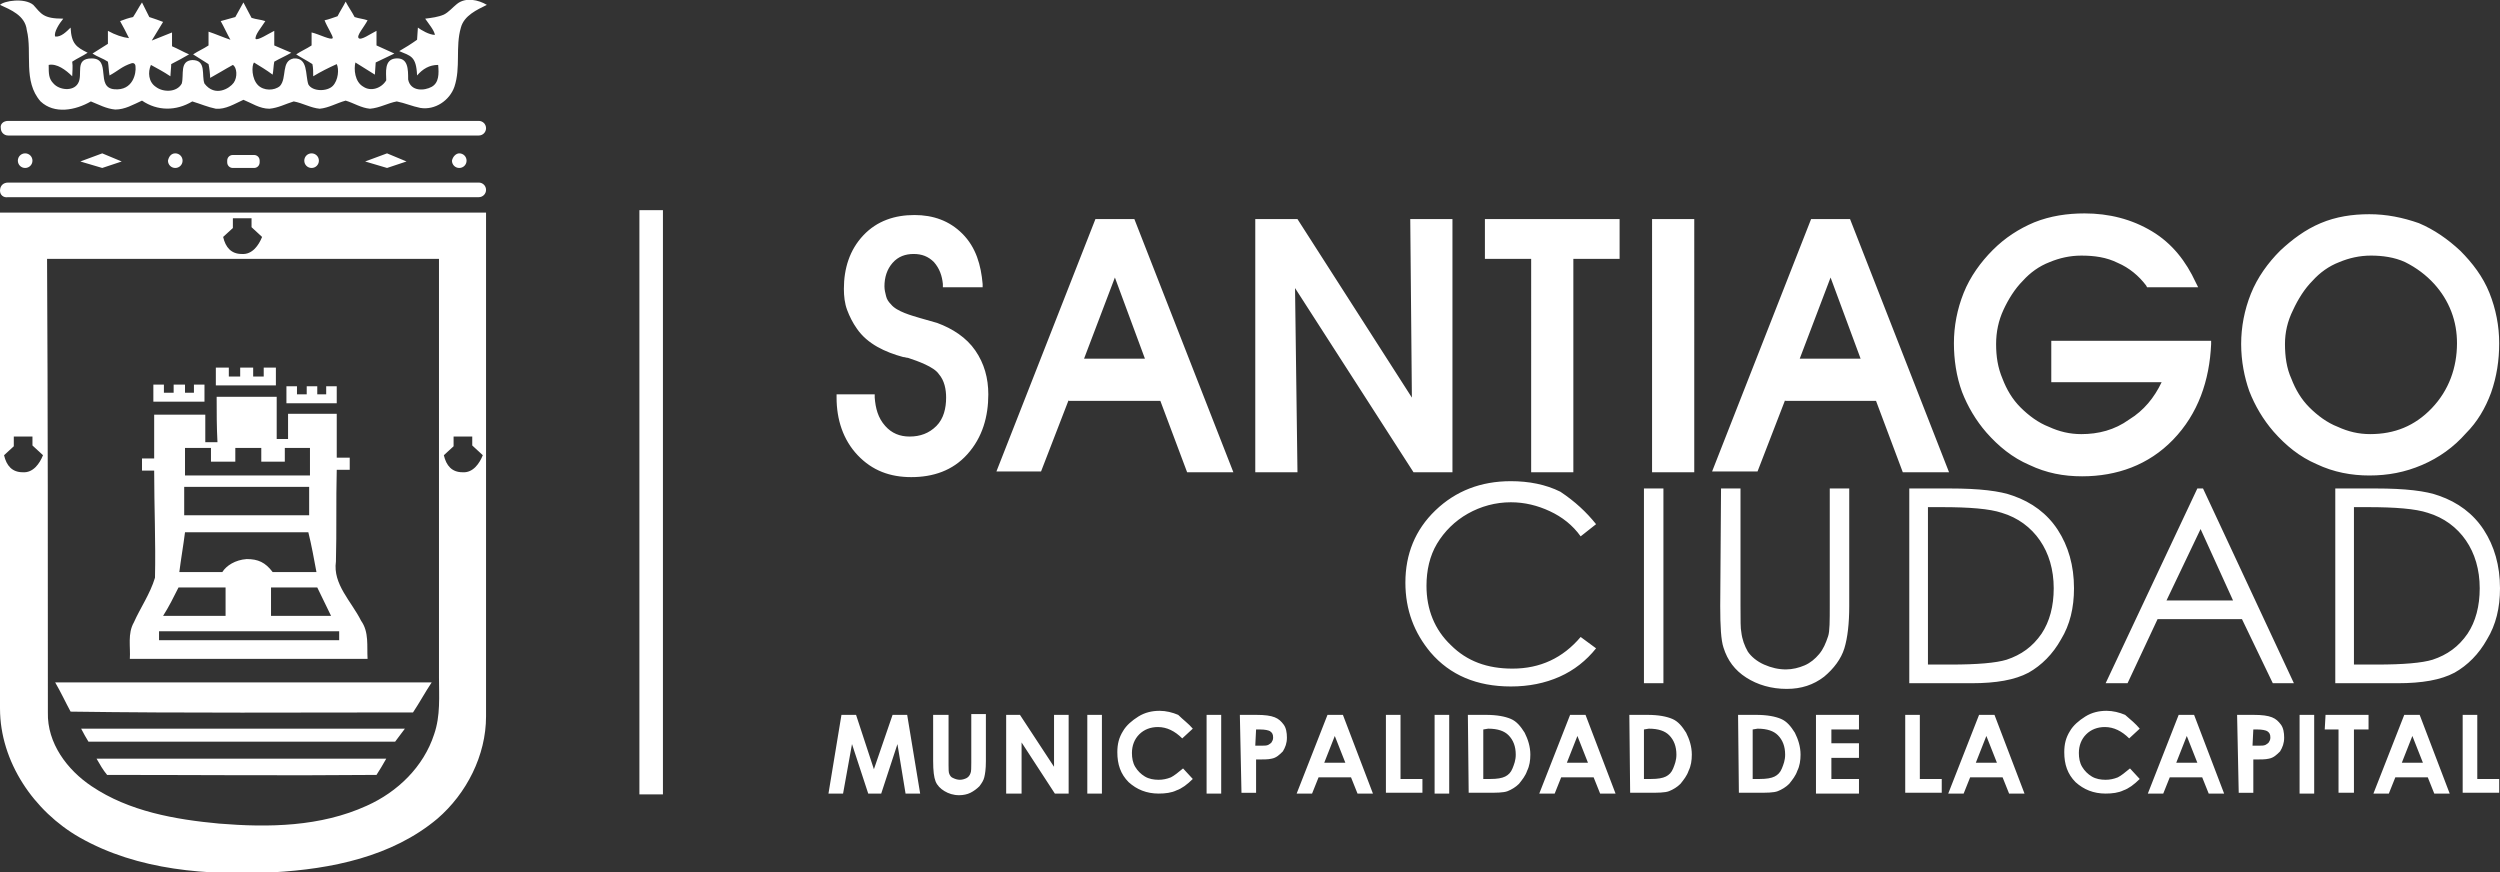 <?xml version="1.0" encoding="utf-8"?>
<!-- Generator: Adobe Illustrator 25.2.0, SVG Export Plug-In . SVG Version: 6.00 Build 0)  -->
<svg version="1.1" id="Capa_1" xmlns:xodm="http://www.corel.com/coreldraw/odm/2003"
	 xmlns="http://www.w3.org/2000/svg" xmlns:xlink="http://www.w3.org/1999/xlink" x="0px" y="0px" viewBox="0 0 308.1 107.5"
	 style="enable-background:new 0 0 308.1 107.5;" xml:space="preserve">
<rect x="0" y="0" width="308.1" height="107.5" fill="#333333" stroke="none"/>
<style type="text/css">
	.st0{fill-rule:evenodd;clip-rule:evenodd;fill:#FFFFFF;}
	.st1{fill:#FFFFFF;}
</style>
<g id="Capa_x0020_1">
	<path class="st0" d="M111.9,44.1c-0.2,0-0.4-0.1-0.6-0.1c-2.2-0.6-4.4-1.6-5.7-3.5c-0.5-0.7-0.9-1.5-1.2-2.3
		c-0.3-0.8-0.4-1.7-0.4-2.6c0-2.5,0.7-4.8,2.4-6.6c1.7-1.8,3.9-2.5,6.3-2.5c2.3,0,4.3,0.7,5.9,2.3c1.7,1.7,2.3,3.9,2.5,6.2l0,0.4
		h-4.9l0-0.4c-0.1-1-0.4-1.9-1.1-2.7c-0.7-0.7-1.5-1-2.5-1c-1,0-1.9,0.3-2.6,1.1c-0.7,0.8-1,1.8-1,2.9c0,0.4,0.1,0.8,0.2,1.2
		c0.1,0.4,0.3,0.7,0.6,1c0.7,0.9,2.6,1.4,3.6,1.7c0.7,0.2,1.4,0.4,2.1,0.6c1.9,0.7,3.6,1.8,4.7,3.4c1.1,1.6,1.6,3.4,1.6,5.4
		c0,2.7-0.7,5.3-2.6,7.4c-1.8,2-4.2,2.8-6.9,2.8c-2.6,0-4.8-0.8-6.6-2.7c-1.8-1.9-2.6-4.4-2.6-7.1l0-0.4h4.7l0,0.4
		c0.1,1.3,0.4,2.5,1.3,3.5c0.8,0.9,1.8,1.3,3,1.3c1.3,0,2.4-0.4,3.3-1.3c0.9-0.9,1.2-2.2,1.2-3.5c0-1-0.2-2.1-0.9-2.9
		C115.1,45.2,113.1,44.5,111.9,44.1L111.9,44.1z M131.7,49.3l-3.4,8.8h-5.5L135,27h4.8L152,58.2h-5.7l-3.3-8.8H131.7L131.7,49.3z
		 M174,49l-0.2-22h5.2v31.2h-4.8l-14.6-22.7l0.3,22.7h-5.2V27h5.2L174,49L174,49z M188.7,31.9H183V27h16.6v4.9h-5.7v26.3h-5.2
		L188.7,31.9L188.7,31.9z M208.8,58.2h-5.2V27h5.2V58.2z M220,49.3l-3.4,8.8H211L223.2,27h4.8l12.2,31.2h-5.7l-3.3-8.8H220z
		 M266.4,47.1h-13.6V42h19.7l0,0.4c-0.2,4.5-1.6,8.6-4.7,11.8c-3,3.1-6.9,4.5-11.2,4.5c-2.3,0-4.4-0.4-6.5-1.4
		c-2.1-0.9-3.8-2.3-5.3-4c-1.3-1.5-2.3-3.2-3-5c-0.7-1.9-1-4-1-6c0-2.1,0.4-4.2,1.2-6.2c0.8-2,2.1-3.8,3.6-5.3
		c1.5-1.5,3.2-2.6,5.1-3.4c2-0.8,4.1-1.1,6.2-1.1c3,0,5.8,0.7,8.3,2.2c2.5,1.5,4.2,3.7,5.4,6.3l0.3,0.6h-6.3l-0.1-0.2
		c-0.9-1.2-2.1-2.2-3.5-2.8c-1.4-0.7-2.9-0.9-4.5-0.9c-1.4,0-2.7,0.3-3.9,0.8c-1.3,0.5-2.4,1.3-3.3,2.3c-1,1-1.8,2.3-2.4,3.6
		c-0.6,1.3-0.9,2.7-0.9,4.2c0,1.5,0.2,2.9,0.8,4.3c0.5,1.3,1.2,2.5,2.2,3.5c1,1,2.2,1.9,3.5,2.4c1.3,0.6,2.6,0.9,4,0.9
		c2.1,0,4.1-0.5,5.9-1.8C264.2,50.6,265.5,49,266.4,47.1L266.4,47.1z M276.2,42.4c0-2.1,0.4-4.2,1.2-6.2c0.8-2,2.1-3.8,3.6-5.3
		c1.5-1.4,3.1-2.6,5-3.4c1.9-0.8,3.9-1.1,6-1.1c2.1,0,4.1,0.4,6.1,1.1c1.9,0.8,3.6,2,5.1,3.4c1.5,1.5,2.8,3.2,3.6,5.2
		c0.8,2,1.2,4.1,1.2,6.2c0,2.1-0.3,4.1-1,6.1c-0.7,1.9-1.7,3.6-3.1,5c-1.5,1.7-3.3,3-5.4,3.9c-2.1,0.9-4.2,1.3-6.5,1.3
		c-2.2,0-4.4-0.4-6.5-1.4c-2.1-0.9-3.8-2.3-5.3-4c-1.3-1.5-2.3-3.2-3-5C276.6,46.5,276.2,44.5,276.2,42.4L276.2,42.4z M141.1,44.2
		l-3.7-10l-3.8,10H141.1L141.1,44.2z M229.3,44.2l-3.7-10l-3.8,10H229.3L229.3,44.2z M281.6,42.4c0,1.5,0.2,3,0.8,4.3
		c0.5,1.3,1.2,2.5,2.2,3.5c1,1,2.2,1.9,3.5,2.4c1.3,0.6,2.6,0.9,4,0.9c3,0,5.5-1,7.6-3.2c2.1-2.2,3.1-5,3.1-8c0-1.3-0.2-2.6-0.7-3.9
		c-0.5-1.3-1.2-2.4-2.1-3.4c-1-1.1-2.2-2-3.6-2.7c-1.3-0.6-2.8-0.8-4.2-0.8c-1.4,0-2.7,0.3-3.9,0.8c-1.3,0.5-2.4,1.3-3.3,2.3
		c-1,1-1.8,2.3-2.4,3.6C281.9,39.6,281.6,41,281.6,42.4L281.6,42.4z"/>
	<path class="st1" d="M196.7,64.6l-1.9,1.5c-1-1.4-2.3-2.4-3.8-3.1c-1.5-0.7-3.1-1.1-4.8-1.1c-1.9,0-3.7,0.5-5.3,1.4
		c-1.6,0.9-2.9,2.2-3.8,3.7c-0.9,1.5-1.3,3.3-1.3,5.2c0,2.9,1,5.4,3,7.3c2,2,4.5,2.9,7.6,2.9c3.4,0,6.2-1.3,8.4-3.9l1.9,1.4
		c-1.2,1.5-2.7,2.7-4.5,3.5c-1.8,0.8-3.8,1.2-6,1.2c-4.2,0-7.5-1.4-9.9-4.2c-2-2.4-3.1-5.2-3.1-8.6c0-3.5,1.2-6.5,3.7-8.9
		c2.5-2.4,5.6-3.6,9.3-3.6c2.2,0,4.3,0.4,6.1,1.3C194.1,61.8,195.5,63.1,196.7,64.6L196.7,64.6z M202.6,60.2h2.4v24h-2.4V60.2z
		 M212.1,60.2h2.4v14.5c0,1.7,0,2.8,0.1,3.2c0.1,0.9,0.4,1.7,0.8,2.4c0.4,0.6,1.1,1.2,2,1.6c0.9,0.4,1.8,0.6,2.7,0.6
		c0.8,0,1.6-0.2,2.3-0.5c0.7-0.3,1.3-0.8,1.8-1.4c0.5-0.6,0.8-1.3,1.1-2.2c0.2-0.6,0.2-1.9,0.2-3.8V60.2h2.4v14.5
		c0,2.1-0.2,3.9-0.6,5.2c-0.4,1.3-1.3,2.5-2.5,3.5c-1.3,1-2.8,1.5-4.6,1.5c-1.9,0-3.6-0.5-5-1.4c-1.4-0.9-2.3-2.1-2.8-3.7
		c-0.3-0.9-0.4-2.6-0.4-5.1L212.1,60.2L212.1,60.2z M235.3,84.2v-24h5c3.6,0,6.2,0.3,7.8,0.9c2.3,0.8,4.2,2.2,5.5,4.2
		c1.3,2,2,4.4,2,7.2c0,2.4-0.5,4.5-1.6,6.3c-1,1.8-2.4,3.2-4,4.1c-1.7,0.9-4,1.3-7,1.3H235.3L235.3,84.2z M237.6,81.9h2.8
		c3.3,0,5.6-0.2,6.9-0.6c1.8-0.6,3.2-1.6,4.3-3.2c1-1.5,1.5-3.4,1.5-5.6c0-2.3-0.6-4.3-1.7-5.9c-1.1-1.6-2.7-2.8-4.7-3.4
		c-1.5-0.5-4-0.7-7.4-0.7h-1.7L237.6,81.9L237.6,81.9z M271.5,60.2l11.2,24h-2.6l-3.8-7.9h-10.4l-3.7,7.9h-2.7l11.3-24L271.5,60.2
		L271.5,60.2z M271.2,65.2L267,74h8.2L271.2,65.2L271.2,65.2z M287.8,84.2v-24h5c3.6,0,6.2,0.3,7.8,0.9c2.3,0.8,4.2,2.2,5.5,4.2
		c1.3,2,2,4.4,2,7.2c0,2.4-0.5,4.5-1.6,6.3c-1,1.8-2.4,3.2-4,4.1c-1.7,0.9-4,1.3-7,1.3H287.8L287.8,84.2z M290.1,81.9h2.8
		c3.3,0,5.6-0.2,6.9-0.6c1.8-0.6,3.2-1.6,4.3-3.2c1-1.5,1.5-3.4,1.5-5.6c0-2.3-0.6-4.3-1.7-5.9c-1.1-1.6-2.7-2.8-4.7-3.4
		c-1.5-0.5-4-0.7-7.4-0.7h-1.7L290.1,81.9L290.1,81.9z"/>
	<path class="st1" d="M103.7,88.1h1.8l2.2,6.7l2.3-6.7h1.8l1.6,9.7h-1.8l-1-6.1l-2,6.1H107l-2-6.1l-1.1,6.1h-1.8
		C102.1,97.8,103.7,88.1,103.7,88.1z M115.1,88.1h1.8v6.2c0,0.5,0,0.9,0.1,1.1c0.1,0.2,0.2,0.4,0.5,0.5c0.2,0.1,0.5,0.2,0.8,0.2
		c0.3,0,0.6-0.1,0.8-0.2c0.2-0.1,0.4-0.3,0.5-0.6c0.1-0.2,0.1-0.7,0.1-1.3v-6h1.8v5.8c0,1-0.1,1.6-0.2,2c-0.1,0.4-0.3,0.7-0.6,1.1
		c-0.3,0.3-0.7,0.6-1.1,0.8c-0.4,0.2-0.9,0.3-1.4,0.3c-0.7,0-1.3-0.2-1.8-0.5c-0.5-0.3-0.9-0.7-1.1-1.2c-0.2-0.5-0.3-1.3-0.3-2.5
		V88.1L115.1,88.1z M124,88.1h1.7l4.2,6.4v-6.4h1.8v9.7H130l-4.1-6.3v6.3H124L124,88.1L124,88.1z M134,88.1h1.8v9.7H134V88.1z
		 M147,89.8l-1.3,1.2c-0.9-0.9-1.9-1.4-3-1.4c-0.9,0-1.7,0.3-2.3,0.9c-0.6,0.6-0.9,1.4-0.9,2.3c0,0.6,0.1,1.2,0.4,1.7
		c0.3,0.5,0.7,0.9,1.2,1.2c0.5,0.3,1.1,0.4,1.7,0.4c0.5,0,1-0.1,1.5-0.3c0.4-0.2,0.9-0.6,1.5-1.1l1.2,1.3c-0.7,0.7-1.4,1.2-2,1.4
		c-0.6,0.3-1.4,0.4-2.2,0.4c-1.5,0-2.7-0.5-3.7-1.4c-1-1-1.4-2.2-1.4-3.7c0-1,0.2-1.8,0.7-2.6c0.4-0.7,1.1-1.3,1.9-1.8
		c0.8-0.5,1.7-0.7,2.6-0.7c0.8,0,1.6,0.2,2.3,0.5C145.8,88.7,146.5,89.2,147,89.8L147,89.8z M148.7,88.1h1.8v9.7h-1.8V88.1z
		 M152.8,88.1h2c1.1,0,1.8,0.1,2.3,0.3c0.5,0.2,0.8,0.5,1.1,0.9c0.3,0.4,0.4,1,0.4,1.6c0,0.7-0.2,1.2-0.5,1.7
		c-0.4,0.4-0.8,0.8-1.4,0.9c-0.4,0.1-1,0.1-1.9,0.1v4.1h-1.8L152.8,88.1L152.8,88.1z M154.7,91.9h0.6c0.5,0,0.8,0,1-0.1
		c0.2-0.1,0.3-0.2,0.4-0.3c0.1-0.2,0.2-0.3,0.2-0.6c0-0.4-0.1-0.6-0.4-0.8c-0.2-0.1-0.6-0.2-1.2-0.2h-0.5L154.7,91.9L154.7,91.9z
		 M163.6,88.1h1.9l3.7,9.7h-1.9l-0.8-2h-4l-0.8,2h-1.9L163.6,88.1L163.6,88.1z M164.5,90.7l-1.3,3.3h2.6L164.5,90.7z M170.8,88.1
		h1.8V96h2.7v1.7h-4.5L170.8,88.1L170.8,88.1z M176.8,88.1h1.8v9.7h-1.8V88.1z M180.9,88.1h2.2c1.4,0,2.4,0.2,3.1,0.5
		c0.7,0.3,1.2,0.9,1.7,1.7c0.4,0.8,0.7,1.7,0.7,2.7c0,0.7-0.1,1.4-0.4,2c-0.2,0.6-0.6,1.1-1,1.6c-0.4,0.4-0.9,0.7-1.4,0.9
		c-0.5,0.2-1.4,0.2-2.6,0.2h-2.2L180.9,88.1L180.9,88.1z M182.8,89.9V96h0.9c0.8,0,1.4-0.1,1.8-0.3c0.4-0.2,0.7-0.5,0.9-1
		c0.2-0.5,0.4-1,0.4-1.7c0-1-0.3-1.8-0.9-2.4c-0.5-0.5-1.3-0.8-2.5-0.8L182.8,89.9L182.8,89.9z M193.5,88.1h1.9l3.7,9.7h-1.9l-0.8-2
		h-4l-0.8,2h-1.9L193.5,88.1L193.5,88.1z M194.4,90.7l-1.3,3.3h2.6L194.4,90.7z M200.8,88.1h2.2c1.4,0,2.4,0.2,3.1,0.5
		c0.7,0.3,1.2,0.9,1.7,1.7c0.4,0.8,0.7,1.7,0.7,2.7c0,0.7-0.1,1.4-0.4,2c-0.2,0.6-0.6,1.1-1,1.6c-0.4,0.4-0.9,0.7-1.4,0.9
		c-0.5,0.2-1.4,0.2-2.6,0.2h-2.2L200.8,88.1L200.8,88.1z M202.6,89.9V96h0.9c0.8,0,1.4-0.1,1.8-0.3c0.4-0.2,0.7-0.5,0.9-1
		c0.2-0.5,0.4-1,0.4-1.7c0-1-0.3-1.8-0.9-2.4c-0.5-0.5-1.3-0.8-2.5-0.8L202.6,89.9L202.6,89.9z M214.2,88.1h2.2
		c1.4,0,2.4,0.2,3.1,0.5c0.7,0.3,1.2,0.9,1.7,1.7c0.4,0.8,0.7,1.7,0.7,2.7c0,0.7-0.1,1.4-0.4,2c-0.2,0.6-0.6,1.1-1,1.6
		c-0.4,0.4-0.9,0.7-1.4,0.9c-0.5,0.2-1.4,0.2-2.6,0.2h-2.2L214.2,88.1L214.2,88.1z M216,89.9V96h0.9c0.8,0,1.4-0.1,1.8-0.3
		c0.4-0.2,0.7-0.5,0.9-1c0.2-0.5,0.4-1,0.4-1.7c0-1-0.3-1.8-0.9-2.4c-0.5-0.5-1.3-0.8-2.5-0.8L216,89.9L216,89.9z M223.8,88.1h5.3
		v1.8h-3.4v1.7h3.4v1.8h-3.4V96h3.4v1.8h-5.3V88.1z M234.8,88.1h1.8V96h2.7v1.7h-4.5L234.8,88.1L234.8,88.1z M243.9,88.1h1.9
		l3.7,9.7h-1.9l-0.8-2h-4l-0.8,2h-1.9L243.9,88.1L243.9,88.1z M244.8,90.7l-1.3,3.3h2.6L244.8,90.7z M263.7,89.8l-1.3,1.2
		c-0.9-0.9-1.9-1.4-3-1.4c-0.9,0-1.7,0.3-2.3,0.9c-0.6,0.6-0.9,1.4-0.9,2.3c0,0.6,0.1,1.2,0.4,1.7c0.3,0.5,0.7,0.9,1.2,1.2
		c0.5,0.3,1.1,0.4,1.7,0.4c0.5,0,1-0.1,1.5-0.3c0.4-0.2,0.9-0.6,1.5-1.1l1.2,1.3c-0.7,0.7-1.4,1.2-2,1.4c-0.6,0.3-1.4,0.4-2.2,0.4
		c-1.5,0-2.7-0.5-3.7-1.4c-1-1-1.4-2.2-1.4-3.7c0-1,0.2-1.8,0.7-2.6c0.4-0.7,1.1-1.3,1.9-1.8c0.8-0.5,1.7-0.7,2.6-0.7
		c0.8,0,1.6,0.2,2.3,0.5C262.6,88.7,263.2,89.2,263.7,89.8L263.7,89.8z M268.5,88.1h1.9l3.7,9.7h-1.9l-0.8-2h-4l-0.8,2h-1.9
		L268.5,88.1L268.5,88.1z M269.5,90.7l-1.3,3.3h2.6L269.5,90.7L269.5,90.7z M275.7,88.1h2c1.1,0,1.8,0.1,2.3,0.3
		c0.5,0.2,0.8,0.5,1.1,0.9c0.3,0.4,0.4,1,0.4,1.6c0,0.7-0.2,1.2-0.5,1.7c-0.4,0.4-0.8,0.8-1.4,0.9c-0.4,0.1-1,0.1-1.9,0.1v4.1h-1.8
		L275.7,88.1L275.7,88.1z M277.6,91.9h0.6c0.5,0,0.8,0,1-0.1c0.2-0.1,0.3-0.2,0.4-0.3c0.1-0.2,0.2-0.3,0.2-0.6
		c0-0.4-0.1-0.6-0.4-0.8c-0.2-0.1-0.6-0.2-1.2-0.2h-0.5L277.6,91.9L277.6,91.9z M283.4,88.1h1.8v9.7h-1.8V88.1z M286.6,88.1h5.3v1.8
		h-1.8v7.8h-1.9v-7.8h-1.7L286.6,88.1L286.6,88.1z M296.3,88.1h1.9l3.7,9.7H300l-0.8-2h-4l-0.8,2h-1.9L296.3,88.1L296.3,88.1z
		 M297.3,90.7l-1.3,3.3h2.6L297.3,90.7L297.3,90.7z M303.5,88.1h1.8V96h2.7v1.7h-4.5L303.5,88.1L303.5,88.1z"/>
	<path class="st1" d="M48.8,7.2c1.5-0.1,1.5,1.3,1.5,2.6c0.3,1.5,2,1.4,2.9,0.9c0.9-0.5,0.9-1.6,0.8-2.7c-1.1,0-1.9,0.5-2.6,1.3
		c-0.1-2.4-0.8-2.4-2.2-3c0.7-0.4,1.5-0.9,2.2-1.4l0.1-1.5c0.4,0.3,1.4,0.9,2.1,0.9c-0.1-0.6-0.8-1.4-1.2-2c0.8-0.1,1.6-0.2,2.3-0.5
		c0.6-0.3,1.1-0.9,1.6-1.3C57.4-0.4,59,0,60,0.6c-1.2,0.6-2.8,1.3-3.2,2.8c-0.7,2.4,0,4.9-0.8,7.3c-0.6,1.7-2.4,2.9-4.2,2.6
		c-1-0.2-1.9-0.6-2.9-0.8c-1.1,0.2-2.1,0.8-3.3,0.9c-1.1-0.1-2-0.7-3-1c-1.1,0.3-2.1,0.9-3.2,1c-1.1-0.1-2.1-0.7-3.2-0.9
		c-1,0.3-1.9,0.8-3,0.9c-1.2,0-2.2-0.7-3.2-1.1c-1.1,0.5-2.2,1.2-3.4,1.1c-1-0.2-1.9-0.6-2.9-0.9c-2,1.2-4.3,1.2-6.2-0.1
		c-1.1,0.5-2.1,1.1-3.3,1.1c-1.1-0.1-2-0.6-3-1c-1.9,1.1-4.5,1.6-6.2,0C2.8,10,4,6.5,3.3,3.7C3.1,1.9,1.3,1.2,0,0.6
		c0.5-0.5,3-0.9,4.1,0c1,1.1,1.2,1.7,3.7,1.7C7.3,2.9,6.6,4,6.8,4.5c0.7,0.1,1.4-0.6,1.9-1.1c0.1,2,0.7,2.4,2.1,3.1
		c-0.6,0.4-1.3,0.7-1.9,1.1c0.1,0.6,0,1.3,0,1.8C8.1,8.6,7,7.8,6,8c0,1.1,0,1.7,0.6,2.3c0.7,0.8,2.4,1,3,0c0.7-1.1-0.5-3.1,1.7-3.1
		c2.5,0,0.4,3.6,2.8,3.8c2.3,0.2,2.7-2,2.6-2.8c0-0.3-0.2-0.5-0.5-0.4c-1.2,0.4-1.6,0.9-2.7,1.5c-0.1-0.5-0.1-1.2-0.2-1.7
		c-0.6-0.4-1.3-0.6-1.9-1c0.6-0.4,1.3-0.8,1.9-1.2c0-0.4,0-1.2,0-1.6c0.9,0.5,1.8,0.8,2.6,0.9c-0.4-0.8-0.7-1.4-1.1-2.1
		c0.5-0.2,1.1-0.4,1.6-0.5c0.4-0.6,0.7-1.2,1.1-1.8c0.3,0.6,0.6,1.2,0.9,1.8c0.6,0.2,1.2,0.4,1.7,0.6c-0.5,0.8-0.9,1.5-1.4,2.3
		c0.8-0.3,1.7-0.7,2.5-1c0,0.6,0,1.1,0,1.7c0.7,0.3,1.4,0.7,2.1,1c-0.7,0.4-1.4,0.8-2.2,1.2c0,0.4-0.1,1.2-0.1,1.5
		c-0.9-0.6-1.5-0.9-2.4-1.4c-0.4,0.9-0.3,2.1,0.6,2.7c0.9,0.7,2.6,0.7,3.2-0.4c0.3-1.1-0.3-2.8,1.3-2.9c1.8,0,1.1,1.9,1.5,2.9
		c1.3,1.7,3.1,0.6,3.6-0.1c0.5-0.7,0.4-1.9-0.1-2.2c-1.1,0.6-1.7,1-2.8,1.6c0-0.4-0.1-1.3-0.2-1.7c-0.6-0.4-1.3-0.8-1.9-1.2
		c0.6-0.4,1.3-0.7,1.9-1.1c0-0.6,0-1.1,0-1.7c0.9,0.3,1.8,0.7,2.7,1c-0.4-0.7-0.8-1.6-1.2-2.3L29,2.1L30,0.3c0.3,0.6,0.7,1.3,1,1.9
		c0.6,0.2,1.1,0.2,1.7,0.4c-0.5,0.8-1.3,1.7-1.2,2.2C31.8,5,33,4.2,33.8,3.8c0,0.4,0,1.4,0,1.8c0.7,0.3,1.4,0.6,2.1,0.9
		c-0.7,0.4-1.4,0.7-2.1,1.1c-0.1,0.5-0.1,1.1-0.2,1.6c-0.8-0.6-1.5-1-2.3-1.5c-0.3,0.4-0.3,2,0.5,2.8c0.7,0.7,2,0.7,2.7,0.1
		c0.9-1,0.1-3.1,1.7-3.4c1.8-0.1,1.4,2,1.8,3.2c0.5,0.9,2.3,0.9,3,0.2c0.7-0.7,0.8-2.1,0.5-2.7c-1.1,0.5-1.9,0.9-2.9,1.5
		c0-0.4,0-1.1-0.1-1.5c-0.6-0.4-1.4-0.8-2-1.2c0.6-0.4,1.3-0.7,1.9-1.1c0-0.4,0-1.2,0-1.6C39.3,4.2,40.8,5,41,4.7
		c0.1-0.2-0.7-1.4-1-2.2C40.5,2.4,41,2.2,41.6,2c0.3-0.6,0.7-1.2,1-1.8c0.3,0.6,0.8,1.3,1.1,1.9c0.6,0.2,1,0.2,1.6,0.4
		c-0.4,0.8-1.4,1.9-1.1,2.2c0.3,0.3,1.4-0.5,2.2-0.9c0,0.4,0,1.4,0,1.8c0.7,0.3,1.5,0.7,2.2,1l-2.3,1.1l-0.1,1.5
		c-0.8-0.5-1.6-1-2.4-1.5c-0.2,0.8-0.1,2.4,1,3c0.9,0.6,2.2,0.2,2.8-0.8C47.6,9,47.3,7.3,48.8,7.2L48.8,7.2z M5.9,87.8L5.9,87.8
		c-0.1,3.8,2.4,7.1,5.4,9.1c4.6,3.1,10.3,4.1,15.7,4.6c6.1,0.5,12.5,0.4,18.2-2.2c3.8-1.7,7-4.8,8.3-8.8c0.8-2.3,0.6-4.7,0.6-7
		c0-17.2,0-34.4,0-51.6c-16.1,0-32.2,0-48.3,0C5.9,50.6,5.9,69.2,5.9,87.8L5.9,87.8z M0,26.2c20,0,39.9,0,59.9,0
		c0,20.7,0,41.4,0,62.1c0,4.8-2.4,9.5-6,12.6c-5.6,4.7-13.1,6.2-20.2,6.6c-8.1,0.4-16.7-0.2-23.9-4.3C4.2,100,0,93.9,0,87.3
		C0,66.9,0,46.5,0,26.2L0,26.2z M28.7,26.9l0,1.2c-0.4,0.4-0.8,0.7-1.2,1.1c0.3,1.3,1,2.1,2.3,2.1c1.3,0.1,2.1-1.1,2.5-2.1
		c-0.4-0.4-0.9-0.8-1.3-1.2l0-1.1L28.7,26.9L28.7,26.9z M1.7,53.8l0,1.2c-0.4,0.4-0.8,0.7-1.2,1.1c0.3,1.3,1,2.1,2.3,2.1
		c1.3,0.1,2.1-1.1,2.5-2.1c-0.4-0.4-0.9-0.8-1.3-1.2l0-1.1L1.7,53.8L1.7,53.8z M55.9,53.8l0,1.2c-0.4,0.4-0.8,0.7-1.2,1.1
		c0.3,1.3,1,2.1,2.3,2.1c1.3,0.1,2.1-1.1,2.5-2.1c-0.4-0.4-0.9-0.8-1.3-1.2l0-1.1L55.9,53.8L55.9,53.8z M26.6,45.3
		c0.4,0,1.2,0,1.6,0c0,0.3,0,0.8,0,1.1c0.5,0,0.9,0,1.4,0c0-0.3,0-0.8,0-1.1c0.4,0,1.2,0,1.6,0c0,0.3,0,0.8,0,1.1c0.3,0,1,0,1.3,0
		c0-0.3,0-0.8,0-1.1c0.4,0,1.1,0,1.5,0c0,0.7,0,1.4,0,2.2c-2.5,0-4.9,0-7.4,0C26.6,46.7,26.6,46,26.6,45.3L26.6,45.3z M18.9,47.4
		c0.3,0,1,0,1.3,0c0,0.3,0,0.8,0,1c0.3,0,0.9,0,1.2,0c0-0.3,0-0.8,0-1c0.3,0,1,0,1.4,0c0,0.3,0,0.8,0,1c0.3,0,0.8,0,1.1,0
		c0-0.3,0-0.8,0-1c0.3,0,1,0,1.3,0c0,0.7,0,1.4,0,2.1c-2.1,0-4.2,0-6.3,0C18.9,48.7,18.9,48,18.9,47.4L18.9,47.4z M19.6,77.8
		L19.6,77.8c0,0.3,0,0.9,0,1.1c7.4,0,14.8,0,22.2,0c0-0.3,0-0.9,0-1.1C34.4,77.8,27,77.8,19.6,77.8z M33.4,72.4L33.4,72.4
		c0,1.2,0,2.3,0,3.5c2.5,0,4.9,0,7.4,0c-0.6-1.2-1.1-2.3-1.7-3.5C37.3,72.4,35.3,72.4,33.4,72.4L33.4,72.4z M22,72.4L22,72.4
		c-0.6,1.2-1.2,2.4-1.9,3.5c2.6,0,5.1,0,7.7,0c0-1.2,0-2.4,0-3.5C25.9,72.4,23.9,72.4,22,72.4L22,72.4z M22.8,65.6L22.8,65.6
		c-0.2,1.6-0.5,3.3-0.7,4.9h5.3c0.5-0.8,1.6-1.5,3-1.6c1.4,0,2.3,0.4,3.2,1.6l5.4,0c-0.3-1.6-0.6-3.3-1-4.9
		C33,65.6,27.9,65.6,22.8,65.6L22.8,65.6z M22.7,60L22.7,60c0,1.2,0,2.3,0,3.5c5.1,0,10.2,0,15.4,0c0-1.2,0-2.3,0-3.5
		C33,60,27.9,60,22.7,60z M29,55.2L29,55.2c0,0.6,0,1.1,0,1.7c-1,0-2,0-3,0c0-0.4,0-1.3,0-1.7c-1.1,0-2.1,0-3.2,0c0,1.1,0,2.3,0,3.4
		c5.1,0,10.3,0,15.4,0c0-1.1,0-2.3,0-3.4c-1,0-2,0-3.1,0c0,0.4,0,1.3,0,1.7c-1,0-2,0-2.9,0c0-0.6,0-1.1,0-1.7
		C31.1,55.2,30,55.2,29,55.2L29,55.2z M26.7,48.9c2.5,0,4.9,0,7.4,0c0,1.7,0,3.5,0,5.2c0.3,0,1,0,1.4,0c0-1,0-2.1,0-3.1c2,0,4,0,6,0
		c0,1.8,0,3.6,0,5.4c0.5,0,1.1,0,1.6,0c0,0.4,0,1.1,0,1.5c-0.5,0-1,0-1.6,0c-0.1,3.8,0,7.5-0.1,11.3c-0.4,2.8,1.9,4.9,3.1,7.3
		c1,1.4,0.7,3.1,0.8,4.7c-9.8,0-19.5,0-29.3,0c0.1-1.5-0.3-3.1,0.5-4.5c0.8-1.8,2-3.5,2.6-5.5C19.2,66.8,19,62.4,19,58
		c-0.4,0-1.2,0-1.5,0c0-0.4,0-1.2,0-1.5c0.4,0,1.1,0,1.5,0c0-1.8,0-3.6,0-5.4c2.1,0,4.2,0,6.3,0c0,1.1,0,2.2,0,3.4
		c0.4,0,1.1,0,1.5,0C26.7,52.6,26.7,50.8,26.7,48.9L26.7,48.9z M35.3,47.6c0.3,0,1,0,1.3,0c0,0.3,0,0.8,0,1c0.3,0,0.9,0,1.2,0
		c0-0.3,0-0.8,0-1c0.3,0,1,0,1.3,0c0,0.3,0,0.8,0,1c0.3,0,0.8,0,1.1,0c0-0.3,0-0.8,0-1c0.3,0,1,0,1.3,0c0,0.7,0,1.4,0,2.1
		c-2.1,0-4.2,0-6.2,0C35.3,49,35.3,48.3,35.3,47.6z M6.8,84.1c15.5,0,30.9,0,46.4,0c-0.8,1.2-1.5,2.5-2.3,3.7
		c-14.1,0-28.1,0.1-42.2-0.1C8.1,86.6,7.5,85.3,6.8,84.1L6.8,84.1z M10,89.8c13.3,0,26.6,0,39.9,0c-0.4,0.5-0.8,1.1-1.2,1.6
		c-12.6,0-25.2,0-37.8,0C10.6,90.9,10.3,90.4,10,89.8z M11.9,93.5c11.9,0,23.8,0,35.7,0c-0.4,0.7-0.8,1.4-1.2,2
		c-11.1,0.1-22.2,0-33.2,0C12.7,94.9,12.3,94.2,11.9,93.5z M3.1,18.9c0.5,0,0.9,0.4,0.9,0.9c0,0.5-0.4,0.9-0.9,0.9s-0.9-0.4-0.9-0.9
		C2.2,19.3,2.6,18.9,3.1,18.9z M9.9,19.9l2.7-1l2.4,1l-2.4,0.8L9.9,19.9z M21.6,18.9c0.5,0,0.9,0.4,0.9,0.9c0,0.5-0.4,0.9-0.9,0.9
		c-0.5,0-0.9-0.4-0.9-0.9C20.8,19.3,21.1,18.9,21.6,18.9z M38.4,18.9c0.5,0,0.9,0.4,0.9,0.9c0,0.5-0.4,0.9-0.9,0.9
		c-0.5,0-0.9-0.4-0.9-0.9C37.5,19.3,37.9,18.9,38.4,18.9z M45,19.9l2.7-1l2.4,1l-2.4,0.8L45,19.9z M56.6,18.9c0.5,0,0.9,0.4,0.9,0.9
		c0,0.5-0.4,0.9-0.9,0.9c-0.5,0-0.9-0.4-0.9-0.9C55.8,19.3,56.2,18.9,56.6,18.9z M28.7,19.1h2.6c0.4,0,0.7,0.3,0.7,0.7V20
		c0,0.4-0.3,0.7-0.7,0.7h-2.6c-0.4,0-0.7-0.3-0.7-0.7v-0.2C28,19.4,28.3,19.1,28.7,19.1z M1,14.9H59c0.5,0,0.9,0.4,0.9,0.9l0,0
		c0,0.5-0.4,0.9-0.9,0.9H1c-0.5,0-0.9-0.4-0.9-0.9l0,0C0,15.3,0.4,14.9,1,14.9z M1,22.5H59c0.5,0,0.9,0.4,0.9,0.9l0,0
		c0,0.5-0.4,0.9-0.9,0.9H1C0.4,24.4,0,24,0,23.5l0,0C0,22.9,0.4,22.5,1,22.5z"/>
	<polygon class="st0" points="78.8,25.9 81.7,25.9 81.7,97.9 78.8,97.9 	"/>
</g>
</svg>
